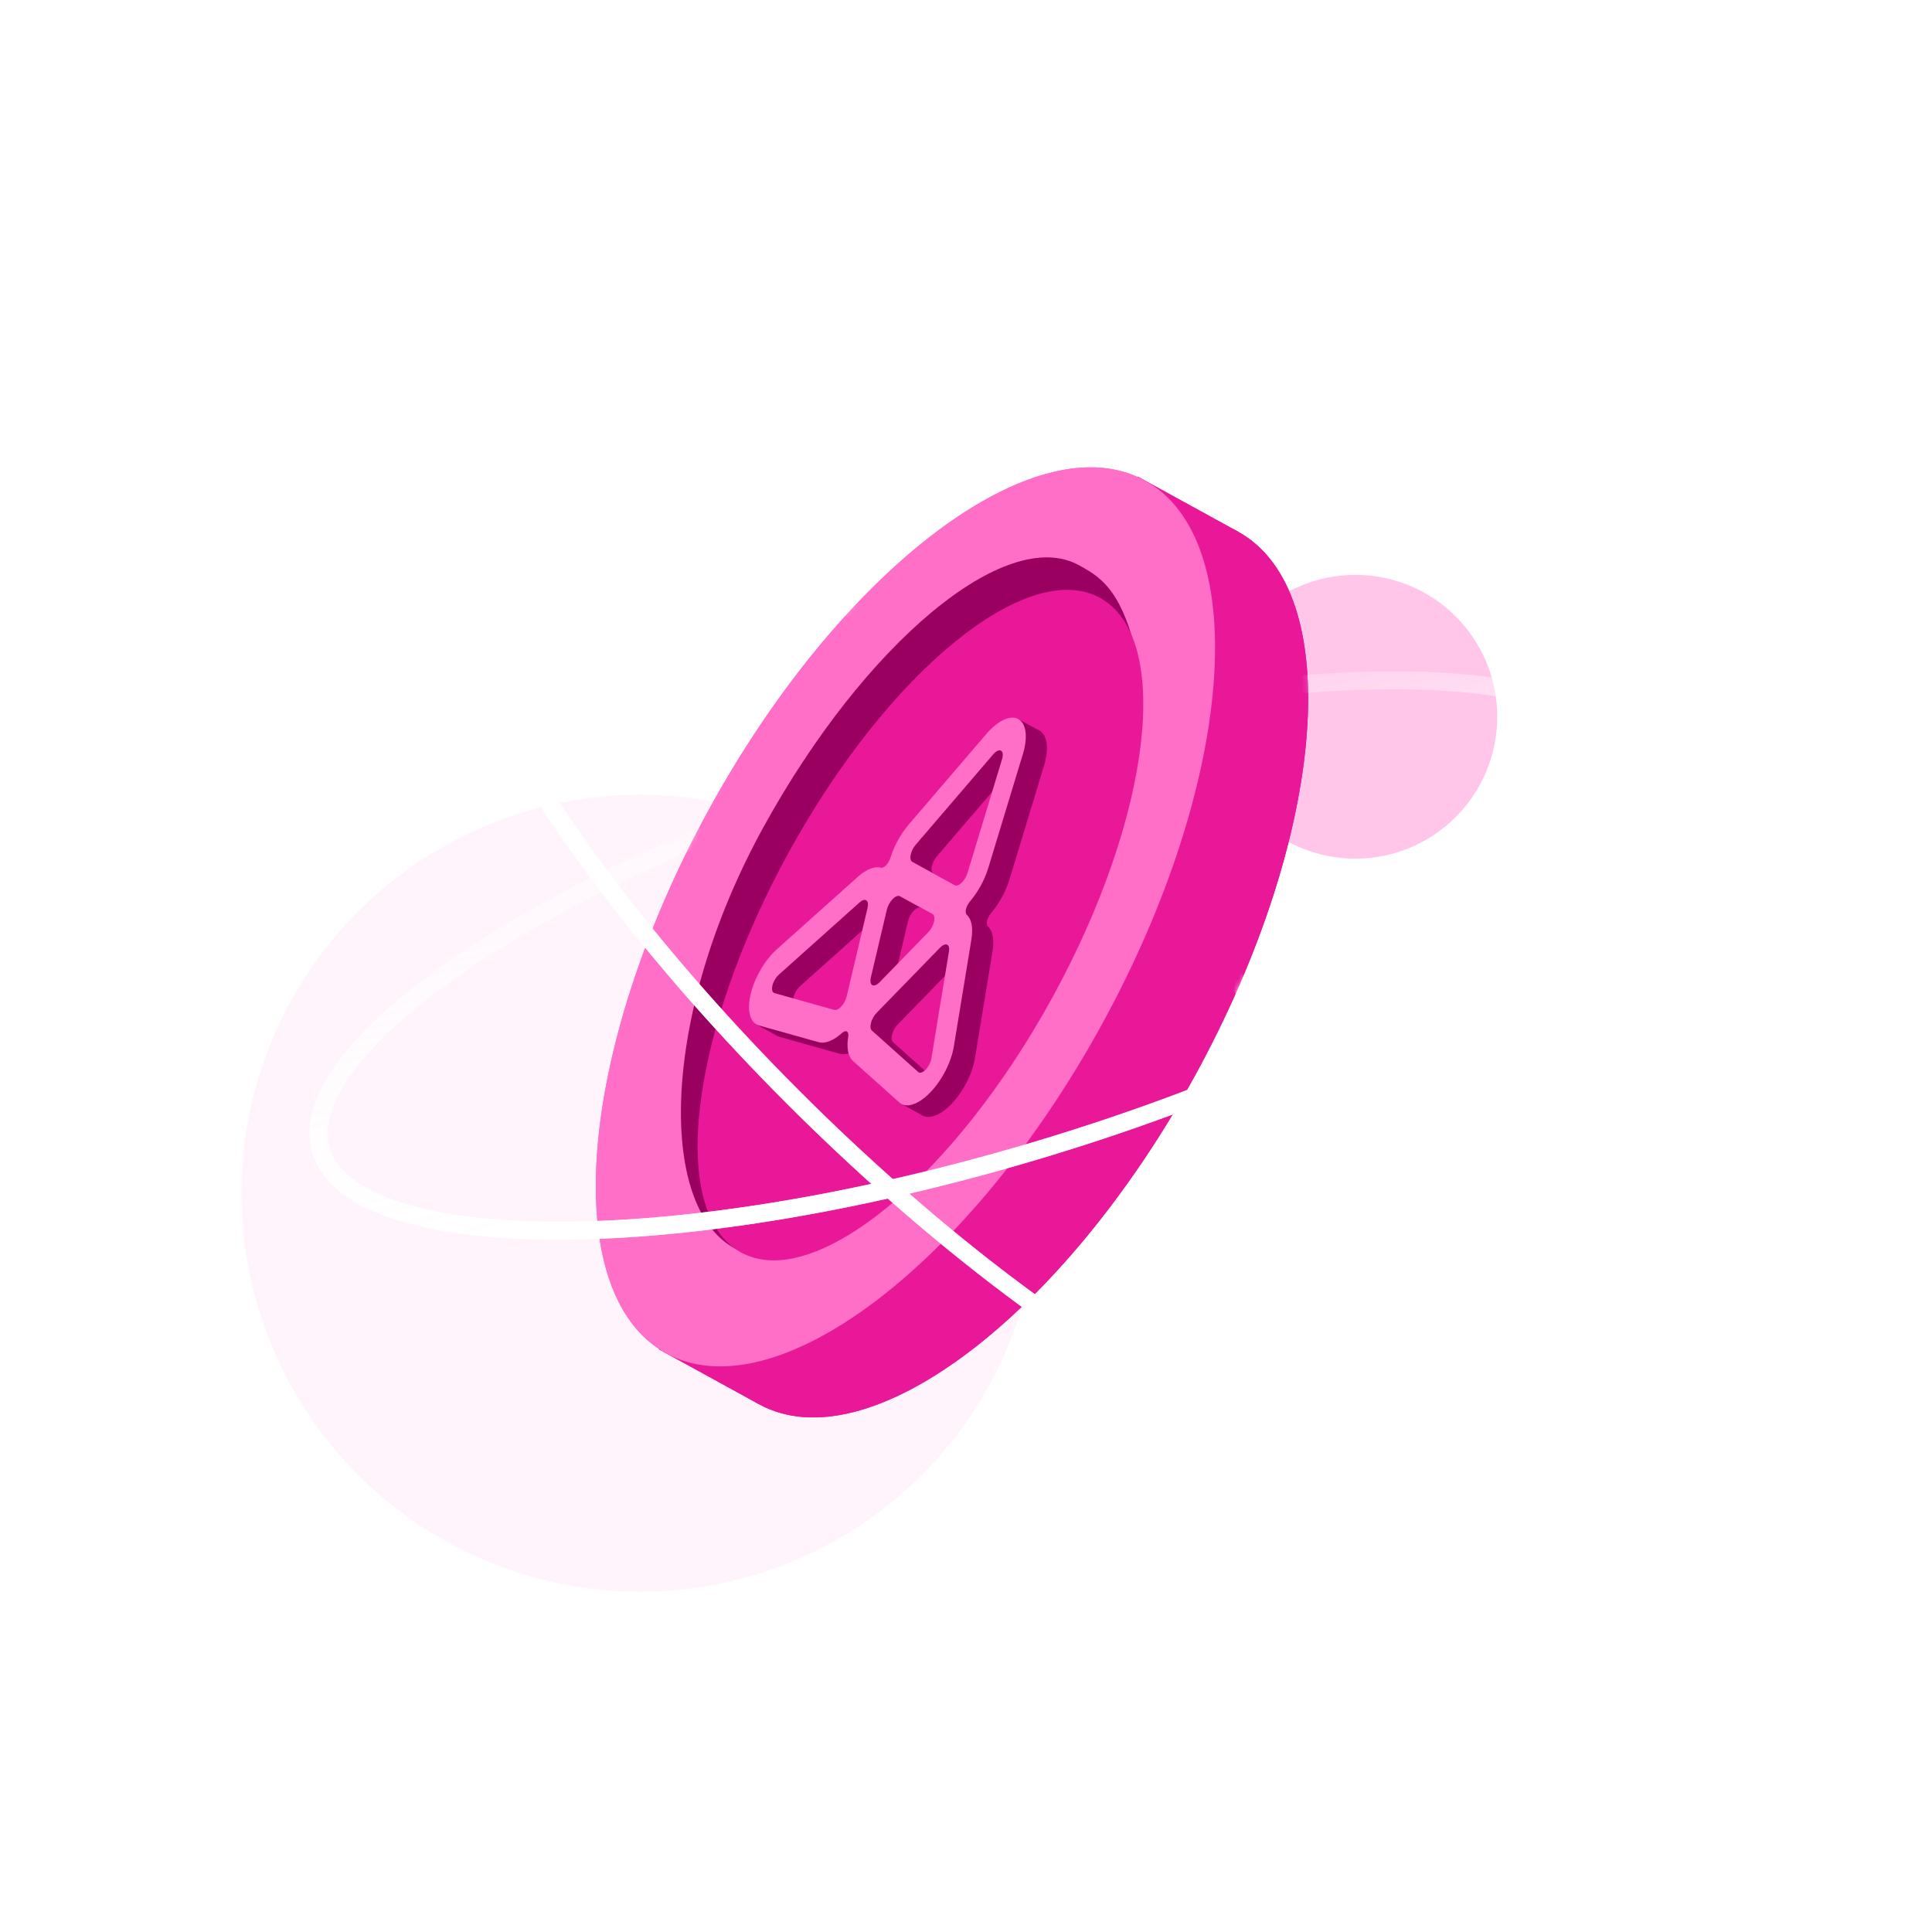 <svg width="400" height="400" viewBox="0 0 400 400" fill="none" xmlns="http://www.w3.org/2000/svg">
<mask id="mask0_72_331" style="mask-type:alpha" maskUnits="userSpaceOnUse" x="0" y="0" width="400" height="400">
<rect width="400" height="400" rx="30" fill="#F8F4FE"/>
</mask>
<g mask="url(#mask0_72_331)">
<g filter="url(#filter0_f_72_331)">
<ellipse cx="112.32" cy="250.58" rx="6.785" ry="6.785" fill="white"/>
</g>
<g style="mix-blend-mode:color-dodge" filter="url(#filter1_f_72_331)">
<ellipse cx="280.612" cy="148.395" rx="29.375" ry="29.375" fill="#FFC6E9"/>
</g>
<g style="mix-blend-mode:color-dodge" opacity="0.2" filter="url(#filter2_f_72_331)">
<circle cx="132.496" cy="247.044" r="82.509" fill="#FFC6E9"/>
</g>
<g filter="url(#filter3_f_72_331)">
<circle cx="228.046" cy="319.124" r="3.857" fill="white"/>
</g>
<g filter="url(#filter4_f_72_331)">
<circle cx="162.174" cy="93.763" r="2.393" fill="white"/>
</g>
<g filter="url(#filter5_f_72_331)">
<ellipse cx="133.842" cy="86.849" rx="2.107" ry="2.107" fill="white"/>
</g>
<g filter="url(#filter6_f_72_331)">
<ellipse cx="290.54" cy="247.044" rx="2.107" ry="2.107" fill="white"/>
</g>
<g filter="url(#filter7_f_72_331)">
<circle cx="280.612" cy="148.396" r="5.378" fill="#FFC6E9"/>
</g>
<g opacity="0.5" filter="url(#filter8_f_72_331)">
<path d="M256.272 110.052L235.526 98.669L136.396 279.341L157.142 290.724L256.272 110.052Z" fill="#E81899"/>
<path d="M247.397 222.713C220.024 272.603 179.605 303.048 157.142 290.724C134.68 278.399 141.649 229.6 169.022 179.711C196.395 129.821 233.796 97.719 256.272 110.052C278.749 122.384 274.77 172.824 247.397 222.713Z" fill="#E81899"/>
<path d="M228.111 212.131C200.738 262.021 160.347 292.482 137.899 280.166C115.451 267.849 119.444 217.417 146.817 167.528C174.19 117.638 214.581 87.177 237.029 99.493C259.477 111.81 255.484 162.242 228.111 212.131Z" fill="#FF6FC8"/>
<path d="M212.576 201.43C191.538 239.773 167.109 266.689 152.029 258.415C136.02 249.631 136.913 209.802 157.951 171.459C178.989 133.115 208.28 108.737 223.359 117.011C227.065 119.044 231.085 121.25 234.161 131.183C239.003 146.852 228.456 172.486 212.576 201.43Z" fill="#9A0060"/>
<path d="M217.881 206.519C197.353 243.932 168.471 267.566 153.391 259.292C138.311 251.018 142.72 213.975 163.256 176.547C183.792 139.119 212.666 115.5 227.746 123.774C242.826 132.048 238.417 169.091 217.881 206.519Z" fill="#E81899"/>
<path d="M201.861 219.052L205.503 196.868C205.899 194.458 205.509 192.669 204.532 191.786C204.31 191.584 204.252 191.149 204.38 190.612C204.506 190.074 204.803 189.5 205.178 189.061C206.814 187.145 208.219 184.65 208.995 182.088L216.158 158.515C217.223 155.015 216.848 152.175 215.207 151.274C213.566 150.374 210.966 151.588 208.589 154.361L192.555 173.068C190.814 175.1 189.461 177.624 188.724 180.033C188.555 180.585 188.228 181.143 187.844 181.54C187.458 181.935 187.062 182.121 186.773 182.042C185.503 181.693 183.785 182.324 181.964 183.953L165.211 198.943C162.725 201.167 160.599 204.81 159.79 208.227C158.986 211.641 159.653 214.182 161.489 214.7L173.881 218.177C175.226 218.556 176.969 217.82 178.681 216.293C179.071 215.943 179.457 215.82 179.715 215.962C179.973 216.103 180.074 216.493 179.991 217.012C179.622 219.276 179.938 221.141 180.98 222.072L190.57 230.656C191.991 231.931 194.493 231.129 196.943 228.612C199.39 226.094 201.32 222.344 201.861 219.052ZM193.966 177.294L210.02 158.568C210.596 157.898 211.223 157.604 211.618 157.821C212.013 158.037 212.102 158.725 211.846 159.57L204.676 183.171C204.45 183.914 203.997 184.669 203.47 185.174C202.944 185.678 202.419 185.867 202.067 185.674L193.254 180.839C192.905 180.647 192.779 180.101 192.922 179.386C193.065 178.671 193.459 177.883 193.964 177.293L193.966 177.294ZM178.569 210.765C178.053 211.331 177.507 211.602 177.115 211.492L164.712 208.009C164.27 207.884 164.106 207.273 164.299 206.45C164.493 205.626 165.006 204.749 165.607 204.211L182.379 189.206C182.908 188.734 183.424 188.584 183.75 188.818C184.078 189.048 184.171 189.626 183.999 190.356L183.993 190.383L179.673 208.675L179.667 208.703C179.495 209.433 179.081 210.21 178.568 210.771L178.569 210.765ZM186.486 205.764C185.93 206.333 185.358 206.564 184.984 206.359C184.612 206.154 184.494 205.551 184.676 204.776L187.993 190.725C188.174 189.951 188.632 189.117 189.187 188.548C189.743 187.979 190.315 187.748 190.69 187.953L197.44 191.657C197.812 191.861 197.932 192.46 197.748 193.239C197.564 194.018 197.109 194.847 196.553 195.416L186.486 205.764ZM196.021 223.855C195.431 224.461 194.827 224.656 194.482 224.349L184.881 215.759C184.578 215.488 184.513 214.882 184.713 214.143C184.914 213.404 185.346 212.637 185.867 212.105L185.887 212.085L198.995 198.614L199.015 198.594C199.538 198.057 200.075 197.825 200.445 197.979C200.815 198.132 200.968 198.644 200.855 199.344L197.209 221.55C197.078 222.346 196.612 223.249 196.024 223.856L196.021 223.855Z" fill="#9A0060"/>
<path d="M184.429 209.31L198.253 194.791L196.758 191.876L181.473 206.641L184.429 209.31Z" fill="#9A0060"/>
<path d="M160.041 200.583L180.239 183.511L181.398 185.426L163.354 202.401L163.269 210.614L161.098 214.571L156.489 212.042L157.322 207.351L160.041 200.583Z" fill="#9A0060"/>
<path d="M215.601 151.49L210.674 148.787L202.311 182.358L196.797 185.964L198.826 191.731L193.874 221.706L186.338 228.39L191.18 231.047L197.863 224.708L203.167 197.719L201.086 189.83L205.172 187.418L215.601 151.49Z" fill="#9A0060"/>
<path d="M189.844 179.822L210.078 154.626L208.217 151.976L189.242 172.861L183.585 181.158L178.122 205.617L182.046 206.723L185.551 190.264L189.844 179.822Z" fill="#9A0060"/>
<path d="M197.484 216.65L201.126 194.466C201.522 192.056 201.132 190.267 200.155 189.385C199.933 189.182 199.875 188.747 200.003 188.211C200.129 187.672 200.426 187.098 200.801 186.659C202.437 184.743 203.842 182.248 204.618 179.686L211.781 156.113C212.846 152.613 212.471 149.773 210.83 148.873C209.189 147.972 206.589 149.186 204.212 151.96L188.178 170.666C186.437 172.698 185.084 175.222 184.347 177.631C184.178 178.183 183.851 178.741 183.467 179.138C183.081 179.533 182.685 179.719 182.396 179.641C181.126 179.291 179.408 179.922 177.587 181.551L160.834 196.541C158.348 198.766 156.222 202.408 155.413 205.825C154.609 209.239 155.276 211.78 157.112 212.298L169.504 215.775C170.849 216.154 172.592 215.419 174.304 213.891C174.695 213.541 175.08 213.418 175.338 213.56C175.596 213.701 175.697 214.091 175.614 214.61C175.245 216.874 175.561 218.739 176.603 219.671L186.193 228.254C187.614 229.53 190.116 228.727 192.566 226.21C195.013 223.692 196.943 219.942 197.484 216.65ZM189.589 174.893L205.643 156.166C206.219 155.496 206.846 155.202 207.241 155.419C207.636 155.636 207.725 156.323 207.469 157.168L200.3 180.769C200.073 181.512 199.62 182.268 199.094 182.772C198.567 183.277 198.042 183.466 197.69 183.273L188.877 178.437C188.528 178.245 188.403 177.7 188.545 176.985C188.688 176.27 189.082 175.482 189.587 174.891L189.589 174.893ZM174.192 208.363C173.676 208.93 173.13 209.2 172.738 209.091L160.335 205.607C159.893 205.482 159.729 204.872 159.922 204.048C160.116 203.225 160.629 202.348 161.23 201.81L178.002 186.805C178.531 186.333 179.047 186.182 179.373 186.417C179.701 186.646 179.794 187.224 179.622 187.954L179.616 187.982L175.296 206.274L175.29 206.301C175.118 207.031 174.704 207.808 174.191 208.369L174.192 208.363ZM182.109 203.362C181.554 203.931 180.981 204.162 180.607 203.957C180.235 203.753 180.117 203.149 180.299 202.375L183.616 188.323C183.797 187.549 184.255 186.715 184.81 186.146C185.366 185.577 185.938 185.346 186.313 185.552L193.063 189.255C193.435 189.459 193.555 190.058 193.371 190.837C193.187 191.616 192.732 192.445 192.176 193.014L182.109 203.362ZM191.644 221.453C191.054 222.059 190.45 222.255 190.105 221.947L180.504 213.357C180.201 213.086 180.136 212.48 180.336 211.741C180.537 211.002 180.969 210.235 181.49 209.703L181.51 209.683L194.618 196.213L194.638 196.193C195.161 195.656 195.698 195.423 196.068 195.577C196.438 195.73 196.591 196.242 196.478 196.942L192.832 219.149C192.701 219.944 192.235 220.848 191.647 221.454L191.644 221.453Z" fill="#FF6FC8"/>
</g>
<g opacity="0.8" filter="url(#filter9_f_72_331)">
<path d="M256.272 110.052L235.526 98.669L136.396 279.341L157.142 290.724L256.272 110.052Z" fill="#E81899"/>
<path d="M247.397 222.713C220.024 272.603 179.605 303.048 157.142 290.724C134.68 278.399 141.649 229.6 169.022 179.711C196.395 129.821 233.796 97.719 256.272 110.052C278.749 122.384 274.77 172.824 247.397 222.713Z" fill="#E81899"/>
<path d="M228.111 212.131C200.738 262.021 160.347 292.482 137.899 280.166C115.451 267.849 119.444 217.417 146.817 167.528C174.19 117.638 214.581 87.177 237.029 99.493C259.477 111.81 255.484 162.242 228.111 212.131Z" fill="#FF6FC8"/>
<path d="M212.576 201.43C191.538 239.773 167.109 266.689 152.029 258.415C136.02 249.631 136.913 209.802 157.951 171.459C178.989 133.115 208.28 108.737 223.359 117.011C227.065 119.044 231.085 121.25 234.161 131.183C239.003 146.852 228.456 172.486 212.576 201.43Z" fill="#9A0060"/>
<path d="M217.881 206.519C197.353 243.932 168.471 267.566 153.391 259.292C138.311 251.018 142.72 213.975 163.256 176.547C183.792 139.119 212.666 115.5 227.746 123.774C242.826 132.048 238.417 169.091 217.881 206.519Z" fill="#E81899"/>
<path d="M201.861 219.052L205.503 196.868C205.899 194.458 205.509 192.669 204.532 191.786C204.31 191.584 204.252 191.149 204.38 190.612C204.506 190.074 204.803 189.5 205.178 189.061C206.814 187.145 208.219 184.65 208.995 182.088L216.158 158.515C217.223 155.015 216.848 152.175 215.207 151.274C213.566 150.374 210.966 151.588 208.589 154.361L192.555 173.068C190.814 175.1 189.461 177.624 188.724 180.033C188.555 180.585 188.228 181.143 187.844 181.54C187.458 181.935 187.062 182.121 186.773 182.042C185.503 181.693 183.785 182.324 181.964 183.953L165.211 198.943C162.725 201.167 160.599 204.81 159.79 208.227C158.986 211.641 159.653 214.182 161.489 214.7L173.881 218.177C175.226 218.556 176.969 217.82 178.681 216.293C179.071 215.943 179.457 215.82 179.715 215.962C179.973 216.103 180.074 216.493 179.991 217.012C179.622 219.276 179.938 221.141 180.98 222.072L190.57 230.656C191.991 231.931 194.493 231.129 196.943 228.612C199.39 226.094 201.32 222.344 201.861 219.052ZM193.966 177.294L210.02 158.568C210.596 157.898 211.223 157.604 211.618 157.821C212.013 158.037 212.102 158.725 211.846 159.57L204.676 183.171C204.45 183.914 203.997 184.669 203.47 185.174C202.944 185.678 202.419 185.867 202.067 185.674L193.254 180.839C192.905 180.647 192.779 180.101 192.922 179.386C193.065 178.671 193.459 177.883 193.964 177.293L193.966 177.294ZM178.569 210.765C178.053 211.331 177.507 211.602 177.115 211.492L164.712 208.009C164.27 207.884 164.106 207.273 164.299 206.45C164.493 205.626 165.006 204.749 165.607 204.211L182.379 189.206C182.908 188.734 183.424 188.584 183.75 188.818C184.078 189.048 184.171 189.626 183.999 190.356L183.993 190.383L179.673 208.675L179.667 208.703C179.495 209.433 179.081 210.21 178.568 210.771L178.569 210.765ZM186.486 205.764C185.93 206.333 185.358 206.564 184.984 206.359C184.612 206.154 184.494 205.551 184.676 204.776L187.993 190.725C188.174 189.951 188.632 189.117 189.187 188.548C189.743 187.979 190.315 187.748 190.69 187.953L197.44 191.657C197.812 191.861 197.932 192.46 197.748 193.239C197.564 194.018 197.109 194.847 196.553 195.416L186.486 205.764ZM196.021 223.855C195.431 224.461 194.827 224.656 194.482 224.349L184.881 215.759C184.578 215.488 184.513 214.882 184.713 214.143C184.914 213.404 185.346 212.637 185.867 212.105L185.887 212.085L198.995 198.614L199.015 198.594C199.538 198.057 200.075 197.825 200.445 197.979C200.815 198.132 200.968 198.644 200.855 199.344L197.209 221.55C197.078 222.346 196.612 223.249 196.024 223.856L196.021 223.855Z" fill="#9A0060"/>
<path d="M184.429 209.31L198.253 194.791L196.758 191.876L181.473 206.641L184.429 209.31Z" fill="#9A0060"/>
<path d="M160.041 200.583L180.239 183.511L181.398 185.426L163.354 202.401L163.269 210.614L161.098 214.571L156.489 212.042L157.322 207.351L160.041 200.583Z" fill="#9A0060"/>
<path d="M215.601 151.49L210.674 148.787L202.311 182.358L196.797 185.964L198.826 191.731L193.874 221.706L186.338 228.39L191.18 231.047L197.863 224.708L203.167 197.719L201.086 189.83L205.172 187.418L215.601 151.49Z" fill="#9A0060"/>
<path d="M189.844 179.822L210.078 154.626L208.217 151.976L189.242 172.861L183.585 181.158L178.122 205.617L182.046 206.723L185.551 190.264L189.844 179.822Z" fill="#9A0060"/>
<path d="M197.484 216.65L201.126 194.466C201.522 192.056 201.132 190.267 200.155 189.385C199.933 189.182 199.875 188.747 200.003 188.211C200.129 187.672 200.426 187.098 200.801 186.659C202.437 184.743 203.842 182.248 204.618 179.686L211.781 156.113C212.846 152.613 212.471 149.773 210.83 148.873C209.189 147.972 206.589 149.186 204.212 151.96L188.178 170.666C186.437 172.698 185.084 175.222 184.347 177.631C184.178 178.183 183.851 178.741 183.467 179.138C183.081 179.533 182.685 179.719 182.396 179.641C181.126 179.291 179.408 179.922 177.587 181.551L160.834 196.541C158.348 198.766 156.222 202.408 155.413 205.825C154.609 209.239 155.276 211.78 157.112 212.298L169.504 215.775C170.849 216.154 172.592 215.419 174.304 213.891C174.695 213.541 175.08 213.418 175.338 213.56C175.596 213.701 175.697 214.091 175.614 214.61C175.245 216.874 175.561 218.739 176.603 219.671L186.193 228.254C187.614 229.53 190.116 228.727 192.566 226.21C195.013 223.692 196.943 219.942 197.484 216.65ZM189.589 174.893L205.643 156.166C206.219 155.496 206.846 155.202 207.241 155.419C207.636 155.636 207.725 156.323 207.469 157.168L200.3 180.769C200.073 181.512 199.62 182.268 199.094 182.772C198.567 183.277 198.042 183.466 197.69 183.273L188.877 178.437C188.528 178.245 188.403 177.7 188.545 176.985C188.688 176.27 189.082 175.482 189.587 174.891L189.589 174.893ZM174.192 208.363C173.676 208.93 173.13 209.2 172.738 209.091L160.335 205.607C159.893 205.482 159.729 204.872 159.922 204.048C160.116 203.225 160.629 202.348 161.23 201.81L178.002 186.805C178.531 186.333 179.047 186.182 179.373 186.417C179.701 186.646 179.794 187.224 179.622 187.954L179.616 187.982L175.296 206.274L175.29 206.301C175.118 207.031 174.704 207.808 174.191 208.369L174.192 208.363ZM182.109 203.362C181.554 203.931 180.981 204.162 180.607 203.957C180.235 203.753 180.117 203.149 180.299 202.375L183.616 188.323C183.797 187.549 184.255 186.715 184.81 186.146C185.366 185.577 185.938 185.346 186.313 185.552L193.063 189.255C193.435 189.459 193.555 190.058 193.371 190.837C193.187 191.616 192.732 192.445 192.176 193.014L182.109 203.362ZM191.644 221.453C191.054 222.059 190.45 222.255 190.105 221.947L180.504 213.357C180.201 213.086 180.136 212.48 180.336 211.741C180.537 211.002 180.969 210.235 181.49 209.703L181.51 209.683L194.618 196.213L194.638 196.193C195.161 195.656 195.698 195.423 196.068 195.577C196.438 195.73 196.591 196.242 196.478 196.942L192.832 219.149C192.701 219.944 192.235 220.848 191.647 221.454L191.644 221.453Z" fill="#FF6FC8"/>
</g>
<path d="M256.272 110.052L235.526 98.669L136.396 279.341L157.142 290.724L256.272 110.052Z" fill="#E81899"/>
<path d="M247.397 222.713C220.024 272.603 179.605 303.048 157.142 290.724C134.68 278.399 141.649 229.6 169.022 179.711C196.395 129.821 233.796 97.719 256.272 110.052C278.749 122.384 274.77 172.824 247.397 222.713Z" fill="#E81899"/>
<path d="M228.111 212.131C200.738 262.021 160.347 292.482 137.899 280.166C115.451 267.849 119.444 217.417 146.817 167.528C174.19 117.638 214.581 87.177 237.029 99.493C259.477 111.81 255.484 162.242 228.111 212.131Z" fill="#FF6FC8"/>
<path d="M212.576 201.43C191.538 239.773 167.109 266.689 152.029 258.415C136.02 249.631 136.913 209.802 157.951 171.459C178.989 133.115 208.28 108.737 223.359 117.011C227.065 119.044 231.085 121.25 234.161 131.183C239.003 146.852 228.456 172.486 212.576 201.43Z" fill="#9A0060"/>
<path d="M217.881 206.519C197.353 243.932 168.471 267.566 153.391 259.292C138.311 251.018 142.72 213.975 163.256 176.547C183.792 139.119 212.666 115.5 227.746 123.774C242.826 132.048 238.417 169.091 217.881 206.519Z" fill="#E81899"/>
<path d="M201.861 219.052L205.503 196.868C205.899 194.458 205.509 192.669 204.532 191.786C204.31 191.584 204.252 191.149 204.38 190.612C204.506 190.074 204.803 189.5 205.178 189.061C206.814 187.145 208.219 184.65 208.995 182.088L216.158 158.515C217.223 155.015 216.848 152.175 215.207 151.274C213.566 150.374 210.966 151.588 208.589 154.361L192.555 173.068C190.814 175.1 189.461 177.624 188.724 180.033C188.555 180.585 188.228 181.143 187.844 181.54C187.458 181.935 187.062 182.121 186.773 182.042C185.503 181.693 183.785 182.324 181.964 183.953L165.211 198.943C162.725 201.167 160.599 204.81 159.79 208.227C158.986 211.641 159.653 214.182 161.489 214.7L173.881 218.177C175.226 218.556 176.969 217.82 178.681 216.293C179.071 215.943 179.457 215.82 179.715 215.962C179.973 216.103 180.074 216.493 179.991 217.012C179.622 219.276 179.938 221.141 180.98 222.072L190.57 230.656C191.991 231.931 194.493 231.129 196.943 228.612C199.39 226.094 201.32 222.344 201.861 219.052ZM193.966 177.294L210.02 158.568C210.596 157.898 211.223 157.604 211.618 157.821C212.013 158.037 212.102 158.725 211.846 159.57L204.676 183.171C204.45 183.914 203.997 184.669 203.47 185.174C202.944 185.678 202.419 185.867 202.067 185.674L193.254 180.839C192.905 180.647 192.779 180.101 192.922 179.386C193.065 178.671 193.459 177.883 193.964 177.293L193.966 177.294ZM178.569 210.765C178.053 211.331 177.507 211.602 177.115 211.492L164.712 208.009C164.27 207.884 164.106 207.273 164.299 206.45C164.493 205.626 165.006 204.749 165.607 204.211L182.379 189.206C182.908 188.734 183.424 188.584 183.75 188.818C184.078 189.048 184.171 189.626 183.999 190.356L183.993 190.383L179.673 208.675L179.667 208.703C179.495 209.433 179.081 210.21 178.568 210.771L178.569 210.765ZM186.486 205.764C185.93 206.333 185.358 206.564 184.984 206.359C184.612 206.154 184.494 205.551 184.676 204.776L187.993 190.725C188.174 189.951 188.632 189.117 189.187 188.548C189.743 187.979 190.315 187.748 190.69 187.953L197.44 191.657C197.812 191.861 197.932 192.46 197.748 193.239C197.564 194.018 197.109 194.847 196.553 195.416L186.486 205.764ZM196.021 223.855C195.431 224.461 194.827 224.656 194.482 224.349L184.881 215.759C184.578 215.488 184.513 214.882 184.713 214.143C184.914 213.404 185.346 212.637 185.867 212.105L185.887 212.085L198.995 198.614L199.015 198.594C199.538 198.057 200.075 197.825 200.445 197.979C200.815 198.132 200.968 198.644 200.855 199.344L197.209 221.55C197.078 222.346 196.612 223.249 196.024 223.856L196.021 223.855Z" fill="#9A0060"/>
<path d="M184.429 209.31L198.253 194.791L196.758 191.876L181.473 206.641L184.429 209.31Z" fill="#9A0060"/>
<path d="M160.041 200.583L180.239 183.511L181.398 185.426L163.354 202.401L163.269 210.614L161.098 214.571L156.489 212.042L157.322 207.351L160.041 200.583Z" fill="#9A0060"/>
<path d="M215.601 151.49L210.674 148.787L202.311 182.358L196.797 185.964L198.826 191.731L193.874 221.706L186.338 228.39L191.18 231.047L197.863 224.708L203.167 197.719L201.086 189.83L205.172 187.418L215.601 151.49Z" fill="#9A0060"/>
<path d="M189.844 179.822L210.078 154.626L208.217 151.976L189.242 172.861L183.585 181.158L178.122 205.617L182.046 206.723L185.551 190.264L189.844 179.822Z" fill="#9A0060"/>
<path d="M197.484 216.65L201.126 194.466C201.522 192.056 201.132 190.267 200.155 189.385C199.933 189.182 199.875 188.747 200.003 188.211C200.129 187.672 200.426 187.098 200.801 186.659C202.437 184.743 203.842 182.248 204.618 179.686L211.781 156.113C212.846 152.613 212.471 149.773 210.83 148.873C209.189 147.972 206.589 149.186 204.212 151.96L188.178 170.666C186.437 172.698 185.084 175.222 184.347 177.631C184.178 178.183 183.851 178.741 183.467 179.138C183.081 179.533 182.685 179.719 182.396 179.641C181.126 179.291 179.408 179.922 177.587 181.551L160.834 196.541C158.348 198.766 156.222 202.408 155.413 205.825C154.609 209.239 155.276 211.78 157.112 212.298L169.504 215.775C170.849 216.154 172.592 215.419 174.304 213.891C174.695 213.541 175.08 213.418 175.338 213.56C175.596 213.701 175.697 214.091 175.614 214.61C175.245 216.874 175.561 218.739 176.603 219.671L186.193 228.254C187.614 229.53 190.116 228.727 192.566 226.21C195.013 223.692 196.943 219.942 197.484 216.65ZM189.589 174.893L205.643 156.166C206.219 155.496 206.846 155.202 207.241 155.419C207.636 155.636 207.725 156.323 207.469 157.168L200.3 180.769C200.073 181.512 199.62 182.268 199.094 182.772C198.567 183.277 198.042 183.466 197.69 183.273L188.877 178.437C188.528 178.245 188.403 177.7 188.545 176.985C188.688 176.27 189.082 175.482 189.587 174.891L189.589 174.893ZM174.192 208.363C173.676 208.93 173.13 209.2 172.738 209.091L160.335 205.607C159.893 205.482 159.729 204.872 159.922 204.048C160.116 203.225 160.629 202.348 161.23 201.81L178.002 186.805C178.531 186.333 179.047 186.182 179.373 186.417C179.701 186.646 179.794 187.224 179.622 187.954L179.616 187.982L175.296 206.274L175.29 206.301C175.118 207.031 174.704 207.808 174.191 208.369L174.192 208.363ZM182.109 203.362C181.554 203.931 180.981 204.162 180.607 203.957C180.235 203.753 180.117 203.149 180.299 202.375L183.616 188.323C183.797 187.549 184.255 186.715 184.81 186.146C185.366 185.577 185.938 185.346 186.313 185.552L193.063 189.255C193.435 189.459 193.555 190.058 193.371 190.837C193.187 191.616 192.732 192.445 192.176 193.014L182.109 203.362ZM191.644 221.453C191.054 222.059 190.45 222.255 190.105 221.947L180.504 213.357C180.201 213.086 180.136 212.48 180.336 211.741C180.537 211.002 180.969 210.235 181.49 209.703L181.51 209.683L194.618 196.213L194.638 196.193C195.161 195.656 195.698 195.423 196.068 195.577C196.438 195.73 196.591 196.242 196.478 196.942L192.832 219.149C192.701 219.944 192.235 220.848 191.647 221.454L191.644 221.453Z" fill="#FF6FC8"/>
<mask id="mask1_72_331" style="mask-type:alpha" maskUnits="userSpaceOnUse" x="79" y="80" width="232" height="226">
<path d="M179.965 122.637C178.086 124.342 175.419 126.905 174.027 128.668L253.498 210.784C254.166 209.522 256.467 204.273 257.488 201.923L265.41 208.706L310.319 276.161L294.731 303.812C215.157 319.548 120.788 193.706 83.55 128.817L79.467 102.281L110.272 80.754H115.839L179.965 122.637Z" fill="#D9D9D9"/>
</mask>
<g mask="url(#mask1_72_331)">
<g opacity="0.6" filter="url(#filter10_f_72_331)">
<path d="M224.036 167.462C251.932 195.358 273.654 224.044 286.243 247.828C292.543 259.73 296.504 270.309 297.856 278.888C299.216 287.516 297.886 293.709 294.199 297.396C290.512 301.082 284.32 302.413 275.691 301.053C267.112 299.701 256.534 295.74 244.632 289.44C220.848 276.851 192.162 255.129 164.265 227.233C136.369 199.336 114.647 170.65 102.058 146.866C95.758 134.964 91.797 124.386 90.445 115.807C89.085 107.178 90.416 100.986 94.102 97.299C97.789 93.612 103.982 92.282 112.61 93.642C121.189 94.994 131.767 98.955 143.67 105.255C167.454 117.844 196.139 139.565 224.036 167.462Z" stroke="url(#paint0_linear_72_331)" stroke-width="3.711"/>
</g>
<path d="M224.036 167.462C251.932 195.358 273.654 224.044 286.243 247.828C292.543 259.73 296.504 270.309 297.856 278.888C299.216 287.516 297.886 293.709 294.199 297.396C290.512 301.082 284.32 302.413 275.691 301.053C267.112 299.701 256.534 295.74 244.632 289.44C220.848 276.851 192.162 255.129 164.265 227.233C136.369 199.336 114.647 170.65 102.058 146.866C95.758 134.964 91.797 124.386 90.445 115.807C89.085 107.178 90.416 100.986 94.102 97.299C97.789 93.612 103.982 92.282 112.61 93.642C121.189 94.994 131.767 98.955 143.67 105.255C167.454 117.844 196.139 139.565 224.036 167.462Z" stroke="url(#paint1_linear_72_331)" stroke-width="3.711"/>
</g>
<mask id="mask2_72_331" style="mask-type:alpha" maskUnits="userSpaceOnUse" x="49" y="132" width="300" height="138">
<path d="M348.171 168.813L331.326 135.219L326.43 132.569L270.305 137.864C270.566 139.877 270.815 143.153 270.815 145.745L141.077 178.365C142.005 176.463 144 172.845 144.603 171.592L126.04 161.212L62.384 211.851L49.371 252.108C111.861 303.823 268.315 229.549 331.95 190.208L348.171 168.813Z" fill="#D9D9D9"/>
</mask>
<g mask="url(#mask2_72_331)">
<g opacity="0.6" filter="url(#filter11_f_72_331)">
<path d="M190.005 157.325C152.193 168.58 119.435 183.468 97.043 198.393C85.837 205.862 77.319 213.28 72.046 220.181C66.743 227.122 64.966 233.201 66.453 238.198C67.941 243.195 72.753 247.313 80.989 250.224C89.177 253.118 100.366 254.67 113.832 254.795C140.741 255.044 176.308 249.595 214.12 238.34C251.932 227.085 284.69 212.196 307.082 197.271C318.288 189.803 326.806 182.385 332.079 175.484C337.382 168.543 339.159 162.463 337.672 157.466C336.184 152.469 331.372 148.351 323.136 145.44C314.948 142.546 303.759 140.994 290.293 140.869C263.384 140.62 227.817 146.069 190.005 157.325Z" stroke="url(#paint2_linear_72_331)" stroke-width="3.711"/>
</g>
<path d="M190.005 157.325C152.193 168.58 119.435 183.468 97.043 198.393C85.837 205.862 77.319 213.28 72.046 220.181C66.743 227.122 64.966 233.201 66.453 238.198C67.941 243.195 72.753 247.313 80.989 250.224C89.177 253.118 100.366 254.67 113.832 254.795C140.741 255.044 176.308 249.595 214.12 238.34C251.932 227.085 284.69 212.196 307.082 197.271C318.288 189.803 326.806 182.385 332.079 175.484C337.382 168.543 339.159 162.463 337.672 157.466C336.184 152.469 331.372 148.351 323.136 145.44C314.948 142.546 303.759 140.994 290.293 140.869C263.384 140.62 227.817 146.069 190.005 157.325Z" stroke="url(#paint3_linear_72_331)" stroke-width="3.711"/>
</g>
</g>
<defs>
<filter id="filter0_f_72_331" x="100.879" y="239.139" width="22.882" height="22.882" filterUnits="userSpaceOnUse" color-interpolation-filters="sRGB">
<feFlood flood-opacity="0" result="BackgroundImageFix"/>
<feBlend mode="normal" in="SourceGraphic" in2="BackgroundImageFix" result="shape"/>
<feGaussianBlur stdDeviation="2.328" result="effect1_foregroundBlur_72_331"/>
</filter>
<filter id="filter1_f_72_331" x="158.124" y="25.907" width="244.976" height="244.976" filterUnits="userSpaceOnUse" color-interpolation-filters="sRGB">
<feFlood flood-opacity="0" result="BackgroundImageFix"/>
<feBlend mode="normal" in="SourceGraphic" in2="BackgroundImageFix" result="shape"/>
<feGaussianBlur stdDeviation="46.557" result="effect1_foregroundBlur_72_331"/>
</filter>
<filter id="filter2_f_72_331" x="-43.126" y="71.422" width="351.244" height="351.244" filterUnits="userSpaceOnUse" color-interpolation-filters="sRGB">
<feFlood flood-opacity="0" result="BackgroundImageFix"/>
<feBlend mode="normal" in="SourceGraphic" in2="BackgroundImageFix" result="shape"/>
<feGaussianBlur stdDeviation="46.557" result="effect1_foregroundBlur_72_331"/>
</filter>
<filter id="filter3_f_72_331" x="219.533" y="310.61" width="17.026" height="17.026" filterUnits="userSpaceOnUse" color-interpolation-filters="sRGB">
<feFlood flood-opacity="0" result="BackgroundImageFix"/>
<feBlend mode="normal" in="SourceGraphic" in2="BackgroundImageFix" result="shape"/>
<feGaussianBlur stdDeviation="2.328" result="effect1_foregroundBlur_72_331"/>
</filter>
<filter id="filter4_f_72_331" x="155.126" y="86.714" width="14.098" height="14.098" filterUnits="userSpaceOnUse" color-interpolation-filters="sRGB">
<feFlood flood-opacity="0" result="BackgroundImageFix"/>
<feBlend mode="normal" in="SourceGraphic" in2="BackgroundImageFix" result="shape"/>
<feGaussianBlur stdDeviation="2.328" result="effect1_foregroundBlur_72_331"/>
</filter>
<filter id="filter5_f_72_331" x="130.339" y="83.345" width="7.007" height="7.007" filterUnits="userSpaceOnUse" color-interpolation-filters="sRGB">
<feFlood flood-opacity="0" result="BackgroundImageFix"/>
<feBlend mode="normal" in="SourceGraphic" in2="BackgroundImageFix" result="shape"/>
<feGaussianBlur stdDeviation="0.698" result="effect1_foregroundBlur_72_331"/>
</filter>
<filter id="filter6_f_72_331" x="287.036" y="243.54" width="7.007" height="7.007" filterUnits="userSpaceOnUse" color-interpolation-filters="sRGB">
<feFlood flood-opacity="0" result="BackgroundImageFix"/>
<feBlend mode="normal" in="SourceGraphic" in2="BackgroundImageFix" result="shape"/>
<feGaussianBlur stdDeviation="0.698" result="effect1_foregroundBlur_72_331"/>
</filter>
<filter id="filter7_f_72_331" x="270.578" y="138.362" width="20.068" height="20.068" filterUnits="userSpaceOnUse" color-interpolation-filters="sRGB">
<feFlood flood-opacity="0" result="BackgroundImageFix"/>
<feBlend mode="normal" in="SourceGraphic" in2="BackgroundImageFix" result="shape"/>
<feGaussianBlur stdDeviation="2.328" result="effect1_foregroundBlur_72_331"/>
</filter>
<filter id="filter8_f_72_331" x="37.972" y="17.912" width="318.27" height="354.418" filterUnits="userSpaceOnUse" color-interpolation-filters="sRGB">
<feFlood flood-opacity="0" result="BackgroundImageFix"/>
<feBlend mode="normal" in="SourceGraphic" in2="BackgroundImageFix" result="shape"/>
<feGaussianBlur stdDeviation="29.64" result="effect1_foregroundBlur_72_331"/>
</filter>
<filter id="filter9_f_72_331" x="77.492" y="57.431" width="239.23" height="275.378" filterUnits="userSpaceOnUse" color-interpolation-filters="sRGB">
<feFlood flood-opacity="0" result="BackgroundImageFix"/>
<feBlend mode="normal" in="SourceGraphic" in2="BackgroundImageFix" result="shape"/>
<feGaussianBlur stdDeviation="9.88" result="effect1_foregroundBlur_72_331"/>
</filter>
<filter id="filter10_f_72_331" x="84.117" y="87.314" width="220.067" height="220.066" filterUnits="userSpaceOnUse" color-interpolation-filters="sRGB">
<feFlood flood-opacity="0" result="BackgroundImageFix"/>
<feBlend mode="normal" in="SourceGraphic" in2="BackgroundImageFix" result="shape"/>
<feGaussianBlur stdDeviation="1.976" result="effect1_foregroundBlur_72_331"/>
</filter>
<filter id="filter11_f_72_331" x="56.186" y="131.101" width="291.752" height="133.461" filterUnits="userSpaceOnUse" color-interpolation-filters="sRGB">
<feFlood flood-opacity="0" result="BackgroundImageFix"/>
<feBlend mode="normal" in="SourceGraphic" in2="BackgroundImageFix" result="shape"/>
<feGaussianBlur stdDeviation="3.952" result="effect1_foregroundBlur_72_331"/>
</filter>
<linearGradient id="paint0_linear_72_331" x1="203.058" y1="177.252" x2="224.049" y2="148.565" gradientUnits="userSpaceOnUse">
<stop stop-color="white"/>
<stop offset="0.524" stop-color="white" stop-opacity="0"/>
</linearGradient>
<linearGradient id="paint1_linear_72_331" x1="203.058" y1="177.252" x2="235.719" y2="139.395" gradientUnits="userSpaceOnUse">
<stop stop-color="white"/>
<stop offset="0.524" stop-color="white" stop-opacity="0"/>
</linearGradient>
<linearGradient id="paint2_linear_72_331" x1="214.935" y1="229.954" x2="193.409" y2="137.168" gradientUnits="userSpaceOnUse">
<stop stop-color="white"/>
<stop offset="0.939" stop-color="white" stop-opacity="0"/>
</linearGradient>
<linearGradient id="paint3_linear_72_331" x1="214.935" y1="229.954" x2="193.409" y2="137.168" gradientUnits="userSpaceOnUse">
<stop stop-color="white"/>
<stop offset="0.939" stop-color="white" stop-opacity="0"/>
</linearGradient>
</defs>
</svg>
